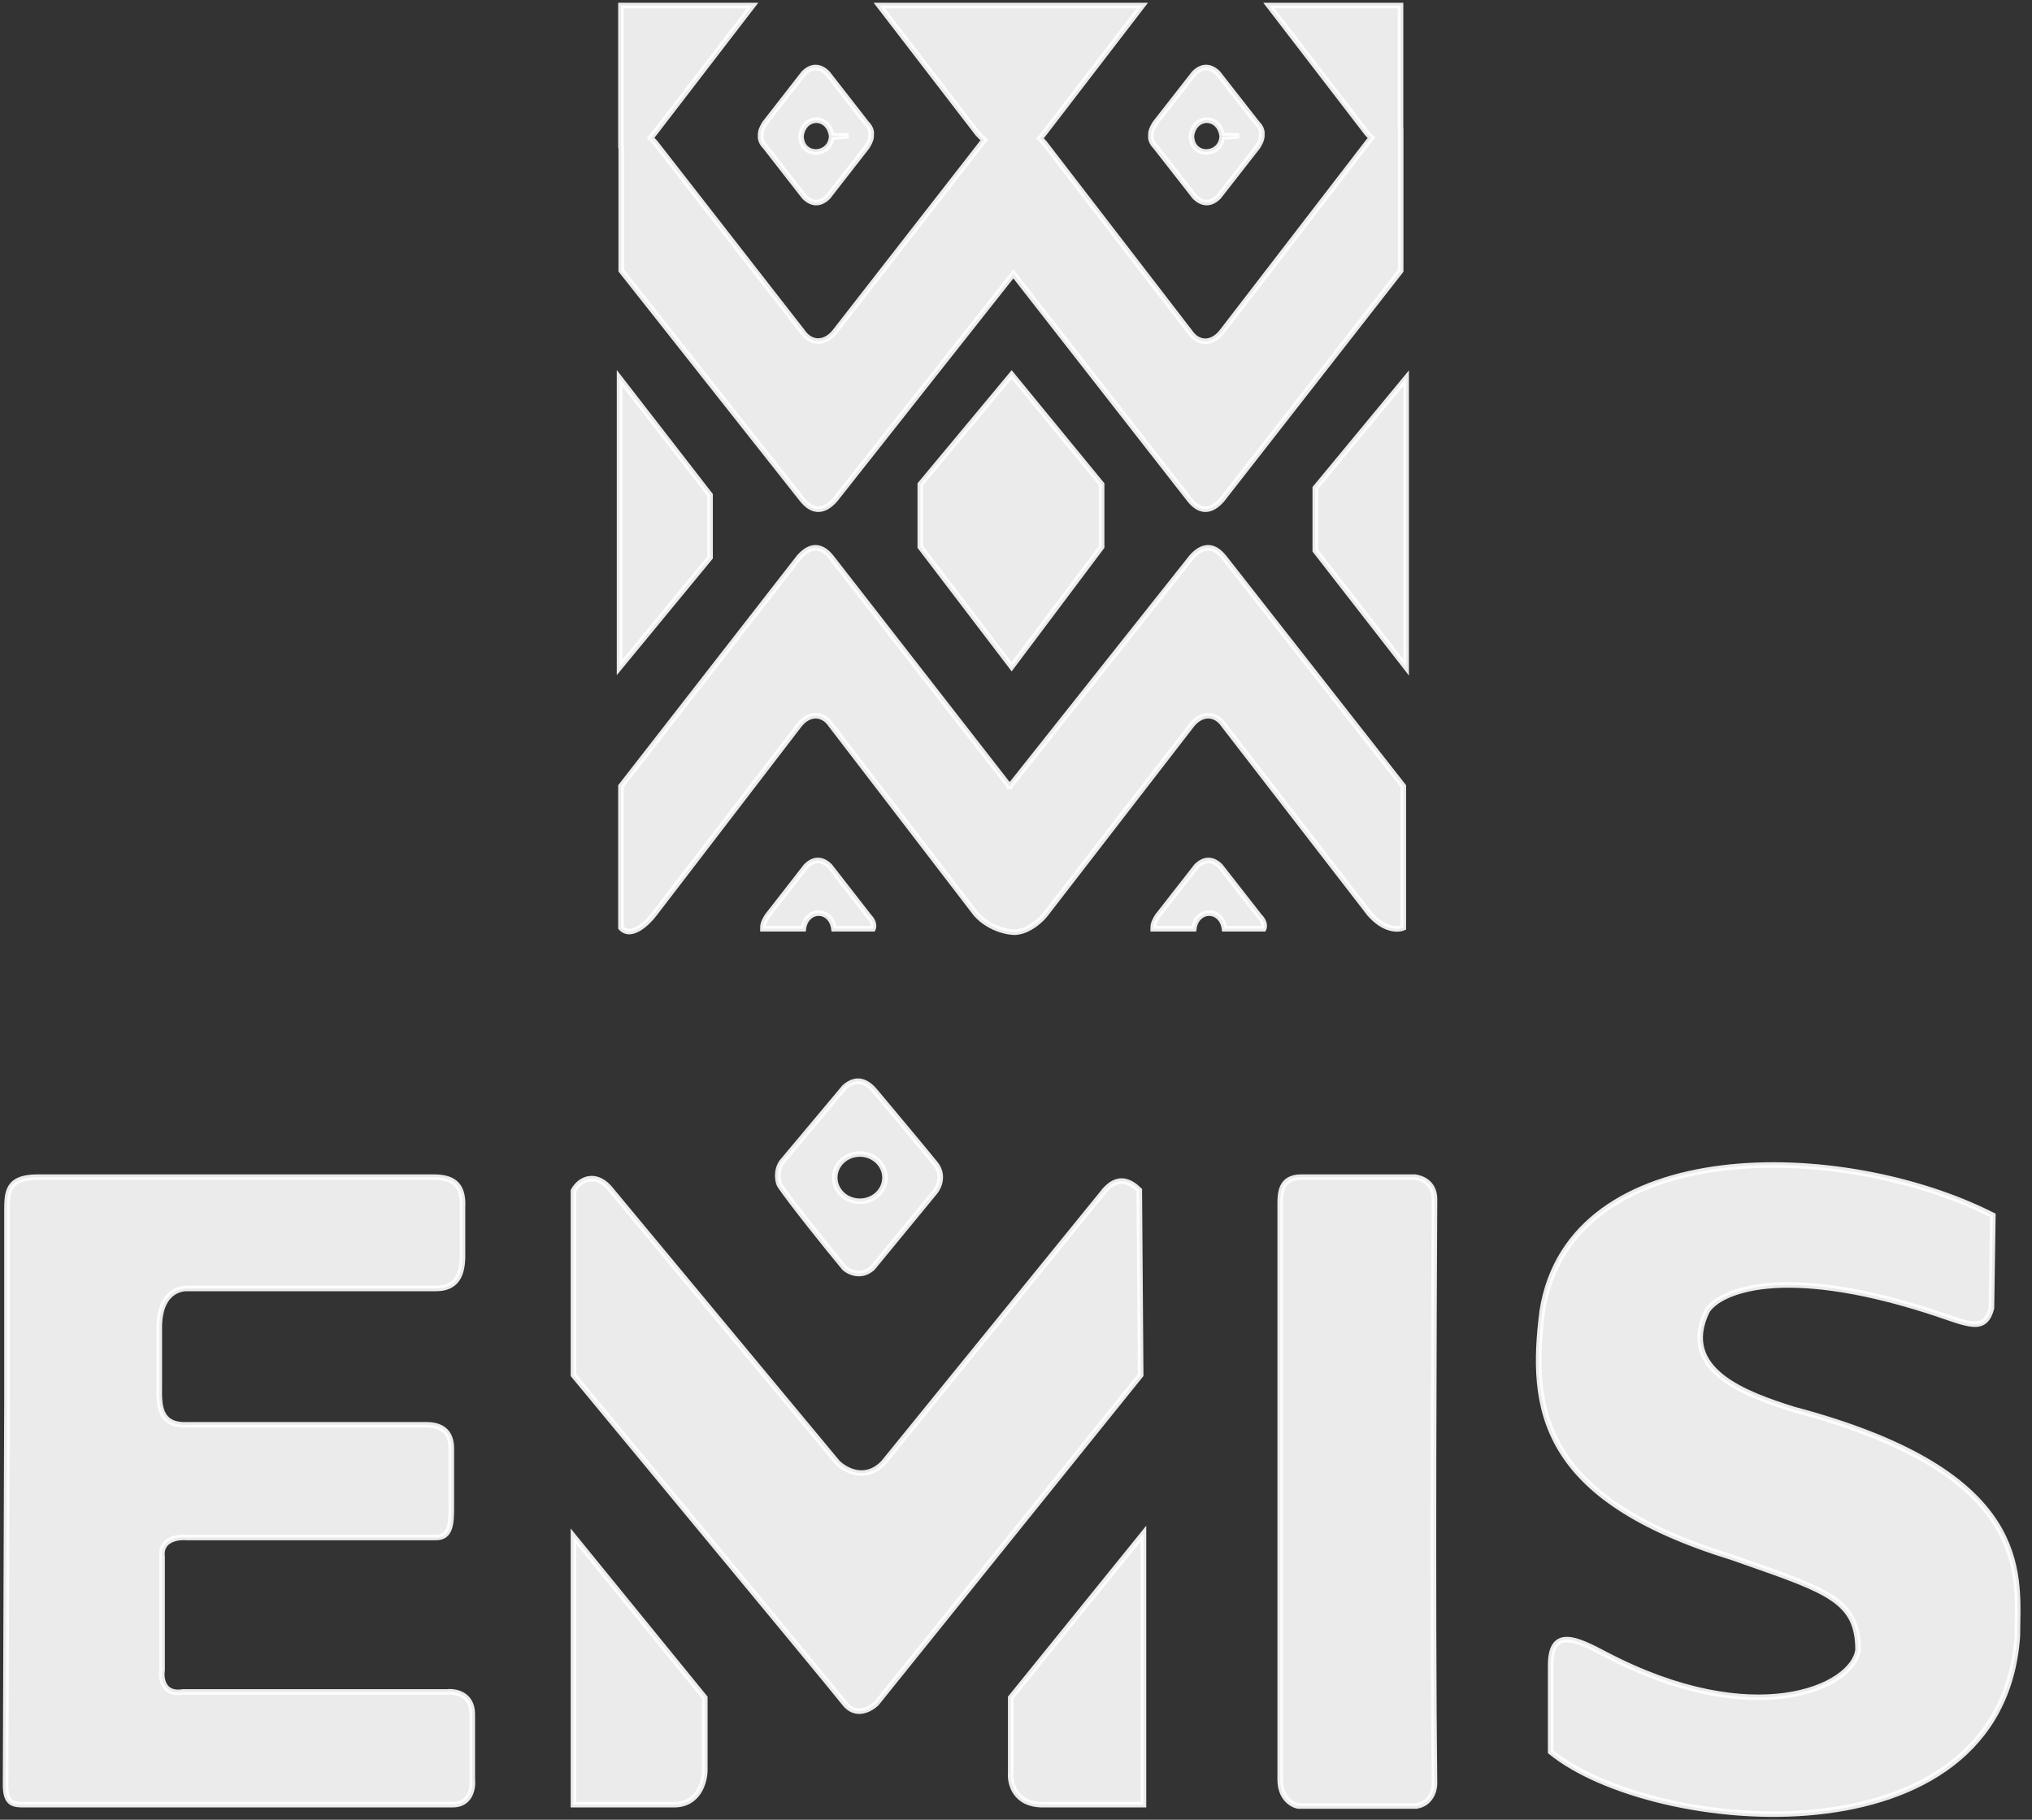 <svg width="220" height="197" viewBox="0 0 220 197" fill="none" xmlns="http://www.w3.org/2000/svg">
<rect x="0" y="0" width="220" height="197" fill="#333333" stroke="none"/>
<g clip-path="url(#clip0_121_255)">
<path fill-rule="evenodd" clip-rule="evenodd" d="M67.231 15.92V0.602H81.483L70.862 14.415C70.742 14.575 70.596 14.751 70.431 14.932C70.599 15.084 70.769 15.256 70.94 15.45L86.874 35.907C87.793 37.261 89.325 37.261 90.398 35.907L106.332 15.45C106.403 15.356 106.486 15.257 106.58 15.155C106.331 14.953 106.078 14.709 105.822 14.415L95.201 0.602H109.431H109.455H123.675L113.061 14.415C112.931 14.588 112.769 14.783 112.586 14.979C112.75 15.131 112.917 15.302 113.084 15.493L128.811 35.928C129.718 37.28 131.231 37.28 132.289 35.928L148.017 15.493C148.148 15.319 148.31 15.124 148.495 14.926C148.331 14.775 148.167 14.606 148.001 14.415L137.386 0.602H151.631V13.974L151.646 13.99V29.317L132.289 54.109C131.231 55.311 130.021 55.611 128.811 54.109L109.715 29.651L90.398 54.108C89.325 55.311 88.1 55.612 86.874 54.108L67.263 29.288V15.955L67.251 15.943C67.244 15.936 67.237 15.928 67.231 15.92ZM90.039 14.704C89.737 12.446 87.025 12.446 86.723 14.703C86.74 17.091 89.889 16.936 90.039 14.834L91.894 14.704H90.039ZM82.352 14.704H82.362C82.321 14.968 82.39 15.412 82.866 15.888L87.086 21.306C87.839 22.059 88.744 22.209 89.648 21.306L93.868 15.888C94.321 15.135 94.321 14.894 94.321 14.533L94.31 14.534C94.352 14.269 94.283 13.825 93.807 13.349L89.587 7.93C88.833 7.178 87.928 7.027 87.025 7.93L82.804 13.349C82.352 14.102 82.352 14.342 82.352 14.704ZM86.975 100.546C87.276 98.288 89.989 98.288 90.291 100.546H94.511C94.611 100.346 94.662 99.794 94.058 99.191L89.838 93.773C89.085 93.021 88.181 92.87 87.276 93.773L83.056 99.191C82.604 99.944 82.604 100.185 82.604 100.546H86.975ZM84.625 125.833C84.02 126.736 84.171 127.941 84.474 128.392C85.575 130.035 89.667 135.165 91.432 137.273C91.936 137.724 93.247 138.357 94.457 137.273L101.263 128.994C101.666 128.492 102.231 127.188 101.263 125.984C100.295 124.78 96.524 120.264 94.759 118.157C94.129 117.404 92.944 116.35 91.432 117.705L84.625 125.833ZM93.095 130.048C94.599 130.048 95.818 128.902 95.818 127.489C95.818 126.076 94.599 124.93 93.095 124.93C91.592 124.93 90.373 126.076 90.373 127.489C90.373 128.902 91.592 130.048 93.095 130.048ZM0.757 131.201V151.687L0.605 193.261C0.605 195.386 1.542 195.379 2.785 195.371C2.864 195.37 2.944 195.37 3.026 195.37H49.012C50.949 195.37 51.231 193.562 51.13 192.659V185.579C51.13 183.41 49.315 183.068 48.407 183.169H19.817C17.639 183.531 17.396 181.713 17.548 180.759V168.558C17.306 166.63 19.262 166.349 20.271 166.449H44.474H47.197C48.861 166.449 48.861 164.792 48.861 162.985V156.808C48.861 154.851 47.651 154.248 46.138 154.248H32.826H20.271C17.194 154.387 17.22 152.081 17.242 150.184C17.244 150.029 17.245 149.877 17.245 149.729V143.403C17.366 140.149 19.161 139.536 20.119 139.486H47.197C49.92 139.486 50.121 137.277 50.071 135.419V130.75C50.222 128.038 48.861 127.436 46.894 127.436H4.085C0.757 127.436 0.757 129.093 0.757 131.201ZM62.088 128.915V148.862C65.101 152.51 69.214 157.478 73.409 162.545L73.41 162.547C81.851 172.743 90.623 183.339 91.432 184.385C92.641 185.951 94.255 185.037 94.91 184.385L123.497 148.862L123.346 128.844C121.38 126.887 120.019 128.292 119.262 129.295L95.666 158.345C93.73 160.392 91.532 159.198 90.675 158.345L66.172 128.844C64.659 126.887 62.844 127.489 62.088 128.915ZM123.8 166.021L109.431 183.783V191.911C109.33 193.065 109.884 195.373 112.91 195.373H123.8V166.021ZM62.088 166.323L76.306 183.783V191.61C76.306 192.864 75.64 195.373 72.979 195.373H62.088V166.323ZM138.608 130.298C138.608 129.092 138.699 127.436 140.885 127.436H153.183C153.942 127.536 155.308 128.038 155.308 129.846C155.308 129.874 155.308 129.959 155.308 130.097L155.307 130.214L155.302 131.095V131.096C155.265 138.255 155.08 174.145 155.308 193.108C155.308 193.81 154.914 195.277 153.335 195.518H140.581C139.923 195.417 138.608 194.704 138.608 192.656V130.298ZM166.981 141.899C170.007 122.781 199.421 123.294 215.758 131.574L215.607 141.63C214.967 144.024 213.528 143.53 210.529 142.501C209.983 142.313 209.386 142.109 208.732 141.899C192.879 136.841 186.192 139.792 184.831 141.899C181.654 148.373 189.117 150.982 194.21 152.588C218.755 159.095 218.558 169.237 218.43 175.818C218.422 176.272 218.413 176.709 218.413 177.126C216.665 202.147 178.999 198.685 167.889 189.652V180.288C167.889 176.066 170.758 177.491 173.789 179.083C189.891 187.545 200.614 182.696 201.168 178.632C201.168 173.368 198.088 172.29 188.955 169.096C188.477 168.929 187.982 168.756 187.47 168.576C166.777 162.194 165.62 152.588 166.981 141.899ZM67.231 85.11L86.522 60.321C87.577 59.12 88.783 58.819 89.989 60.321L109.28 85.11L109.301 85.433L109.308 85.158L129.012 60.321C130.075 59.12 131.289 58.819 132.504 60.321L151.933 85.11V100.434C151.377 100.684 149.869 100.734 148.29 98.932L132.504 78.499C131.593 77.148 130.075 77.148 129.012 78.499L113.225 98.932C112.673 99.661 111.47 100.682 110.263 100.874C109.585 101.067 107.168 100.663 105.662 98.932L89.989 78.499C89.084 77.148 87.577 77.148 86.522 78.499L70.848 98.932C70.095 99.933 68.316 101.636 67.231 100.434V85.11ZM67.08 40.941V72.249L76.877 60.358V53.584L67.08 40.941ZM132.573 100.546C132.27 98.288 129.548 98.288 129.245 100.546H124.859C124.859 100.185 124.859 99.944 125.312 99.191L129.548 93.773C130.455 92.87 131.363 93.021 132.119 93.773L136.354 99.191C136.959 99.794 136.909 100.346 136.808 100.546H132.573ZM128.993 14.703C129.295 12.446 132.018 12.446 132.32 14.704H134.181L132.32 14.834C132.169 16.936 129.009 17.091 128.993 14.703ZM124.616 14.704C124.574 14.968 124.643 15.412 125.121 15.888L129.356 21.306C130.112 22.059 131.02 22.209 131.927 21.306L136.163 15.888C136.617 15.135 136.617 14.894 136.617 14.533L136.606 14.534C136.648 14.269 136.579 13.825 136.102 13.349L131.866 7.93C131.11 7.178 130.202 7.027 129.295 7.93L125.059 13.349C124.606 14.102 124.606 14.342 124.606 14.704H124.616ZM152.236 40.941V72.249L142.404 59.605V52.832L152.236 40.941ZM109.528 40.547L99.639 52.429V59.208L109.528 72.183L119.27 59.208V52.429L109.528 40.547Z" fill="white" fill-opacity="0.9"/>
<path d="M67.231 0.602V0.301H66.928V0.602H67.231ZM67.231 15.921H66.928V16.036L67.005 16.122L67.231 15.921ZM81.483 0.602L81.723 0.786L82.096 0.301H81.483V0.602ZM70.862 14.416L70.622 14.233L70.621 14.235L70.862 14.416ZM70.431 14.932L70.208 14.729L70.004 14.951L70.227 15.154L70.431 14.932ZM70.94 15.45L71.179 15.266L71.173 15.258L71.167 15.251L70.94 15.45ZM86.874 35.907L87.124 35.739L87.119 35.73L87.113 35.723L86.874 35.907ZM90.398 35.907L90.636 36.094L90.637 36.092L90.398 35.907ZM106.332 15.45L106.571 15.635L106.573 15.632L106.332 15.45ZM106.58 15.156L106.804 15.359L107.018 15.124L106.771 14.923L106.58 15.156ZM105.822 14.416L105.582 14.599L105.587 14.606L105.593 14.613L105.822 14.416ZM95.201 0.602V0.301H94.589L94.961 0.786L95.201 0.602ZM123.675 0.602L123.916 0.785L124.288 0.301H123.675V0.602ZM113.061 14.416L112.82 14.233L112.819 14.235L113.061 14.416ZM112.586 14.98L112.364 14.775L112.158 14.996L112.38 15.201L112.586 14.98ZM113.084 15.493L113.324 15.31L113.319 15.303L113.313 15.296L113.084 15.493ZM128.811 35.928L129.063 35.761L129.057 35.753L129.051 35.745L128.811 35.928ZM132.289 35.928L132.528 36.113L132.53 36.111L132.289 35.928ZM148.017 15.493L148.257 15.677L148.259 15.674L148.017 15.493ZM148.495 14.927L148.716 15.132L148.922 14.911L148.701 14.706L148.495 14.927ZM148.001 14.416L147.76 14.599L147.766 14.606L147.772 14.613L148.001 14.416ZM137.386 0.602V0.301H136.773L137.146 0.785L137.386 0.602ZM151.631 0.602H151.933V0.301H151.631V0.602ZM151.631 13.974H151.328V14.091L151.407 14.178L151.631 13.974ZM151.646 13.991H151.948V13.874L151.869 13.788L151.646 13.991ZM151.646 29.317L151.885 29.502L151.948 29.42V29.317H151.646ZM132.289 54.109L132.517 54.308L132.523 54.301L132.529 54.294L132.289 54.109ZM128.811 54.109L128.572 54.294L128.575 54.297L128.811 54.109ZM109.715 29.651L109.954 29.466L109.717 29.162L109.477 29.465L109.715 29.651ZM90.398 54.108L90.624 54.308L90.63 54.301L90.636 54.294L90.398 54.108ZM86.874 54.108L86.636 54.294L86.639 54.298L86.874 54.108ZM67.263 29.289H66.96V29.393L67.025 29.475L67.263 29.289ZM67.263 15.956H67.565V15.836L67.482 15.748L67.263 15.956ZM67.251 15.943L67.03 16.149L67.031 16.151L67.251 15.943ZM86.723 14.704L86.423 14.664L86.42 14.685V14.706L86.723 14.704ZM90.039 14.704L89.739 14.744L89.774 15.005H90.039V14.704ZM90.039 14.835L90.018 14.534L89.755 14.553L89.737 14.813L90.039 14.835ZM91.894 14.704L91.915 15.005L91.894 14.403V14.704ZM82.362 14.704L82.661 14.751L82.716 14.403H82.362V14.704ZM82.352 14.704H82.049V15.005H82.352V14.704ZM82.866 15.888L83.105 15.704L83.093 15.689L83.08 15.676L82.866 15.888ZM87.086 21.307L86.847 21.491L86.858 21.506L86.871 21.52L87.086 21.307ZM89.648 21.307L89.863 21.52L89.876 21.506L89.887 21.491L89.648 21.307ZM93.868 15.888L94.108 16.073L94.118 16.058L94.128 16.043L93.868 15.888ZM94.321 14.534H94.623V14.21L94.299 14.233L94.321 14.534ZM94.31 14.534L94.011 14.488L93.952 14.861L94.332 14.835L94.31 14.534ZM93.807 13.35L93.567 13.534L93.579 13.549L93.592 13.562L93.807 13.35ZM89.587 7.931L89.826 7.746L89.814 7.731L89.801 7.718L89.587 7.931ZM87.025 7.931L86.81 7.718L86.796 7.731L86.785 7.746L87.025 7.931ZM82.804 13.35L82.565 13.165L82.554 13.179L82.544 13.195L82.804 13.35ZM90.291 100.547L89.991 100.586L90.025 100.848H90.291V100.547ZM86.975 100.547V100.848H87.24L87.275 100.586L86.975 100.547ZM94.511 100.547V100.848H94.698L94.782 100.681L94.511 100.547ZM94.058 99.192L93.819 99.377L93.831 99.391L93.844 99.404L94.058 99.192ZM89.838 93.773L90.078 93.589L90.066 93.574L90.053 93.561L89.838 93.773ZM87.276 93.773L87.062 93.561L87.049 93.574L87.037 93.589L87.276 93.773ZM83.056 99.192L82.817 99.007L82.806 99.022L82.796 99.037L83.056 99.192ZM82.604 100.547H82.301V100.848H82.604V100.547ZM84.625 125.834L84.392 125.641L84.382 125.654L84.373 125.667L84.625 125.834ZM91.432 137.273L91.199 137.466L91.213 137.482L91.229 137.497L91.432 137.273ZM94.457 137.273L94.659 137.497L94.677 137.482L94.691 137.464L94.457 137.273ZM101.263 128.995L101.497 129.186L101.499 129.183L101.263 128.995ZM91.432 117.706L91.229 117.482L91.213 117.496L91.199 117.513L91.432 117.706ZM0.757 151.688L1.059 151.689V151.688H0.757ZM0.605 193.261L0.303 193.26V193.261H0.605ZM51.13 192.659H50.827V192.676L50.829 192.692L51.13 192.659ZM48.407 183.17V183.471H48.424L48.441 183.469L48.407 183.17ZM19.817 183.17V182.868H19.792L19.767 182.872L19.817 183.17ZM17.548 180.759L17.847 180.806L17.85 180.783V180.759H17.548ZM17.548 168.558H17.85V168.539L17.848 168.521L17.548 168.558ZM20.271 166.45L20.241 166.749L20.256 166.751H20.271V166.45ZM20.271 154.249V153.947H20.264H20.257L20.271 154.249ZM17.245 143.403L16.943 143.392L16.942 143.398V143.403H17.245ZM20.119 139.487V139.185H20.111L20.104 139.186L20.119 139.487ZM50.071 135.42H49.768L49.769 135.428L50.071 135.42ZM50.071 130.75L49.769 130.733L49.768 130.742V130.75H50.071ZM62.088 148.863H61.786V148.971L61.854 149.054L62.088 148.863ZM62.088 128.915L61.82 128.775L61.786 128.84V128.915H62.088ZM73.409 162.546L73.643 162.356L73.643 162.354L73.409 162.546ZM73.41 162.548L73.176 162.739L73.177 162.739L73.41 162.548ZM94.91 184.385L95.124 184.599L95.136 184.586L95.146 184.574L94.91 184.385ZM123.497 148.863L123.734 149.051L123.801 148.968L123.8 148.861L123.497 148.863ZM123.346 128.844L123.649 128.842L123.648 128.718L123.56 128.631L123.346 128.844ZM119.262 129.296L119.498 129.485L119.501 129.481L119.504 129.477L119.262 129.296ZM95.666 158.346L95.887 158.552L95.895 158.544L95.902 158.535L95.666 158.346ZM90.675 158.346L90.442 158.537L90.451 158.549L90.461 158.558L90.675 158.346ZM66.172 128.844L65.932 129.028L65.936 129.032L65.939 129.036L66.172 128.844ZM109.431 183.783L109.195 183.594L109.128 183.677V183.783H109.431ZM123.8 166.022H124.103V165.168L123.564 165.833L123.8 166.022ZM109.431 191.911L109.732 191.937L109.734 191.924V191.911H109.431ZM123.8 195.373V195.674H124.103V195.373H123.8ZM76.306 183.783H76.609V183.677L76.541 183.594L76.306 183.783ZM62.088 166.323L62.323 166.133L61.786 165.473V166.323H62.088ZM62.088 195.373H61.786V195.674H62.088V195.373ZM153.183 127.436L153.223 127.137L153.203 127.135H153.183V127.436ZM155.302 131.095L155 131.094V131.095H155.302ZM155.302 131.097L155.605 131.098V131.097H155.302ZM155.308 193.108H155.611V193.105L155.308 193.108ZM153.335 195.518V195.819H153.358L153.381 195.816L153.335 195.518ZM140.581 195.518L140.535 195.816L140.558 195.819H140.581V195.518ZM215.758 131.574L216.061 131.578L216.064 131.391L215.895 131.306L215.758 131.574ZM166.981 141.9L166.682 141.853L166.682 141.858L166.681 141.862L166.981 141.9ZM215.607 141.63L215.899 141.707L215.909 141.672L215.909 141.634L215.607 141.63ZM184.831 141.9L184.577 141.737L184.567 141.752L184.559 141.768L184.831 141.9ZM194.21 152.588L194.119 152.876L194.125 152.878L194.132 152.88L194.21 152.588ZM218.413 177.127L218.715 177.148L218.716 177.137V177.127H218.413ZM167.889 189.652H167.586V189.795L167.697 189.885L167.889 189.652ZM201.168 178.632L201.468 178.672L201.471 178.653V178.632H201.168ZM187.47 168.577L187.571 168.292L187.566 168.291L187.56 168.289L187.47 168.577ZM86.522 60.322L86.294 60.124L86.288 60.13L86.282 60.137L86.522 60.322ZM67.231 85.111L66.991 84.926L66.928 85.007V85.111H67.231ZM89.989 60.322L90.228 60.137L90.225 60.134L89.989 60.322ZM109.28 85.111L109.582 85.091L109.576 84.998L109.519 84.926L109.28 85.111ZM109.301 85.433L108.999 85.453L109.604 85.441L109.301 85.433ZM109.308 85.158L109.07 84.972L109.008 85.051L109.005 85.151L109.308 85.158ZM129.012 60.322L128.785 60.123L128.779 60.129L128.775 60.135L129.012 60.322ZM132.504 60.322L132.742 60.136L132.739 60.133L132.504 60.322ZM151.933 85.111H152.236V85.007L152.172 84.925L151.933 85.111ZM151.933 100.435L152.058 100.709L152.236 100.629V100.435H151.933ZM148.29 98.932L148.05 99.116L148.056 99.123L148.062 99.13L148.29 98.932ZM132.504 78.5L132.252 78.668L132.257 78.676L132.263 78.684L132.504 78.5ZM129.012 78.5L128.773 78.314L128.772 78.317L129.012 78.5ZM113.225 98.932L112.985 98.748L112.983 98.751L113.225 98.932ZM110.263 100.874L110.215 100.577L110.198 100.58L110.18 100.585L110.263 100.874ZM105.662 98.932L105.422 99.115L105.427 99.122L105.434 99.129L105.662 98.932ZM89.989 78.5L89.737 78.667L89.742 78.675L89.748 78.683L89.989 78.5ZM86.522 78.5L86.283 78.316L86.281 78.317L86.522 78.5ZM70.848 98.932L70.607 98.749L70.606 98.751L70.848 98.932ZM67.231 100.435H66.928V100.55L67.006 100.636L67.231 100.435ZM67.08 72.249H66.777V73.092L67.313 72.44L67.08 72.249ZM67.08 40.941L67.32 40.758L66.777 40.057V40.941H67.08ZM76.877 60.358L77.11 60.549L77.179 60.466V60.358H76.877ZM76.877 53.585H77.179V53.482L77.116 53.401L76.877 53.585ZM129.245 100.547V100.848H129.51L129.545 100.586L129.245 100.547ZM132.573 100.547L132.273 100.586L132.308 100.848H132.573V100.547ZM124.859 100.547H124.556V100.848H124.859V100.547ZM125.312 99.192L125.074 99.007L125.062 99.021L125.053 99.037L125.312 99.192ZM129.548 93.773L129.334 93.56L129.321 93.573L129.309 93.588L129.548 93.773ZM132.119 93.773L132.358 93.588L132.346 93.573L132.333 93.56L132.119 93.773ZM136.354 99.192L136.115 99.377L136.127 99.392L136.14 99.405L136.354 99.192ZM136.808 100.547V100.848H136.995L137.079 100.682L136.808 100.547ZM132.32 14.704L132.02 14.744L132.055 15.005H132.32V14.704ZM128.992 14.704L128.692 14.664L128.689 14.685L128.69 14.706L128.992 14.704ZM134.181 14.704L134.202 15.005L134.181 14.403V14.704ZM132.32 14.835L132.298 14.534L132.036 14.553L132.018 14.813L132.32 14.835ZM125.121 15.888L125.36 15.703L125.349 15.688L125.335 15.675L125.121 15.888ZM124.616 14.704L124.915 14.751L124.97 14.403H124.616V14.704ZM129.356 21.307L129.117 21.492L129.129 21.507L129.142 21.52L129.356 21.307ZM131.927 21.307L132.142 21.52L132.155 21.507L132.167 21.492L131.927 21.307ZM136.163 15.888L136.402 16.073L136.413 16.059L136.422 16.043L136.163 15.888ZM136.617 14.534H136.919V14.21L136.595 14.233L136.617 14.534ZM136.606 14.534L136.307 14.487L136.248 14.861L136.628 14.835L136.606 14.534ZM136.101 13.35L135.862 13.534L135.874 13.549L135.887 13.562L136.101 13.35ZM131.866 7.931L132.105 7.746L132.093 7.731L132.08 7.718L131.866 7.931ZM129.295 7.931L129.081 7.718L129.068 7.731L129.056 7.746L129.295 7.931ZM125.059 13.35L124.821 13.165L124.809 13.179L124.8 13.194L125.059 13.35ZM124.606 14.704H124.303V15.005H124.606V14.704ZM152.236 72.249L151.996 72.433L152.539 73.13V72.249H152.236ZM152.236 40.941H152.539V40.101L152.002 40.75L152.236 40.941ZM142.404 59.606H142.101V59.709L142.165 59.79L142.404 59.606ZM142.404 52.832L142.17 52.641L142.101 52.724V52.832H142.404ZM99.639 52.429L99.406 52.237L99.336 52.321V52.429H99.639ZM109.528 40.548L109.762 40.357L109.53 40.074L109.295 40.356L109.528 40.548ZM99.639 59.208H99.336V59.31L99.398 59.39L99.639 59.208ZM109.528 72.183L109.286 72.365L109.53 72.684L109.77 72.364L109.528 72.183ZM119.27 59.208L119.512 59.389L119.572 59.309V59.208H119.27ZM119.27 52.429H119.572V52.322L119.504 52.239L119.27 52.429ZM66.928 0.602V15.921H67.533V0.602H66.928ZM81.483 0.301H67.231V0.904H81.483V0.301ZM71.103 14.599L81.723 0.786L81.243 0.419L70.622 14.233L71.103 14.599ZM70.655 15.135C70.826 14.948 70.978 14.764 71.104 14.596L70.621 14.235C70.506 14.386 70.366 14.556 70.208 14.729L70.655 15.135ZM71.167 15.251C70.989 15.05 70.812 14.87 70.636 14.71L70.227 15.154C70.386 15.299 70.549 15.463 70.712 15.649L71.167 15.251ZM87.113 35.723L71.179 15.266L70.701 15.635L86.635 36.092L87.113 35.723ZM90.16 35.721C89.666 36.344 89.096 36.621 88.579 36.621C88.065 36.621 87.539 36.349 87.124 35.739L86.623 36.076C87.127 36.819 87.827 37.224 88.579 37.224C89.325 37.224 90.057 36.824 90.636 36.094L90.16 35.721ZM106.093 15.266L90.159 35.723L90.637 36.092L106.571 15.635L106.093 15.266ZM106.356 14.953C106.257 15.061 106.168 15.166 106.091 15.268L106.573 15.632C106.638 15.547 106.716 15.455 106.804 15.359L106.356 14.953ZM105.593 14.613C105.86 14.918 106.125 15.175 106.388 15.389L106.771 14.923C106.538 14.732 106.296 14.5 106.051 14.218L105.593 14.613ZM94.961 0.786L105.582 14.599L106.063 14.233L95.442 0.419L94.961 0.786ZM109.431 0.301H95.201V0.904H109.431V0.301ZM109.454 0.301H109.431V0.904H109.454V0.301ZM123.675 0.301H109.454V0.904H123.675V0.301ZM113.302 14.599L123.916 0.785L123.435 0.42L112.82 14.233L113.302 14.599ZM112.808 15.184C112.998 14.98 113.166 14.778 113.303 14.596L112.819 14.235C112.694 14.4 112.54 14.586 112.364 14.775L112.808 15.184ZM113.313 15.296C113.138 15.097 112.964 14.918 112.792 14.759L112.38 15.201C112.536 15.345 112.695 15.507 112.855 15.691L113.313 15.296ZM129.051 35.745L113.324 15.31L112.843 15.677L128.571 36.111L129.051 35.745ZM132.05 35.743C131.563 36.366 131.001 36.641 130.493 36.641C129.991 36.641 129.472 36.371 129.063 35.761L128.559 36.095C129.057 36.837 129.749 37.244 130.493 37.244C131.234 37.244 131.957 36.843 132.528 36.113L132.05 35.743ZM147.776 15.31L132.049 35.745L132.53 36.111L148.257 15.677L147.776 15.31ZM148.273 14.722C148.081 14.927 147.912 15.13 147.774 15.312L148.259 15.674C148.383 15.509 148.539 15.322 148.716 15.132L148.273 14.722ZM147.772 14.613C147.945 14.811 148.117 14.989 148.288 15.147L148.701 14.706C148.546 14.563 148.388 14.401 148.23 14.218L147.772 14.613ZM137.146 0.785L147.76 14.599L148.241 14.233L137.626 0.42L137.146 0.785ZM151.631 0.301H137.386V0.904H151.631V0.301ZM151.933 13.974V0.602H151.328V13.974H151.933ZM151.869 13.788L151.854 13.771L151.407 14.178L151.422 14.194L151.869 13.788ZM151.948 29.317V13.991H151.343V29.317H151.948ZM132.529 54.294L151.885 29.502L151.407 29.132L132.05 53.924L132.529 54.294ZM128.575 54.297C129.215 55.092 129.905 55.47 130.626 55.424C131.33 55.379 131.966 54.933 132.517 54.308L132.062 53.911C131.554 54.487 131.056 54.793 130.588 54.823C130.136 54.852 129.617 54.629 129.048 53.921L128.575 54.297ZM109.476 29.836L128.572 54.294L129.05 53.924L109.954 29.466L109.476 29.836ZM90.636 54.294L109.953 29.837L109.477 29.465L90.16 53.922L90.636 54.294ZM86.639 54.298C87.287 55.093 87.985 55.47 88.712 55.424C89.422 55.379 90.066 54.934 90.624 54.308L90.171 53.908C89.657 54.485 89.151 54.792 88.674 54.823C88.213 54.852 87.686 54.627 87.109 53.918L86.639 54.298ZM67.025 29.475L86.636 54.294L87.112 53.922L67.501 29.102L67.025 29.475ZM66.96 15.956V29.289H67.565V15.956H66.96ZM67.031 16.151L67.043 16.163L67.482 15.748L67.471 15.736L67.031 16.151ZM67.005 16.122C67.014 16.131 67.022 16.14 67.03 16.149L67.472 15.738C67.467 15.732 67.46 15.726 67.455 15.719L67.005 16.122ZM87.023 14.743C87.156 13.745 87.798 13.312 88.381 13.312C88.964 13.312 89.605 13.745 89.739 14.744L90.339 14.665C90.171 13.405 89.305 12.71 88.381 12.71C87.457 12.709 86.591 13.405 86.423 14.664L87.023 14.743ZM89.737 14.813C89.674 15.686 89.001 16.149 88.33 16.151C87.995 16.153 87.674 16.038 87.437 15.81C87.204 15.586 87.029 15.229 87.026 14.701L86.42 14.706C86.425 15.372 86.65 15.891 87.017 16.244C87.38 16.593 87.859 16.756 88.332 16.754C89.277 16.75 90.253 16.084 90.341 14.856L89.737 14.813ZM91.872 14.404L90.018 14.534L90.06 15.135L91.915 15.005L91.872 14.404ZM90.039 15.005H91.894V14.403H90.039V15.005ZM82.362 14.403H82.352V15.005H82.362V14.403ZM83.08 15.676C82.665 15.261 82.636 14.911 82.661 14.751L82.063 14.658C82.005 15.027 82.114 15.565 82.651 16.101L83.08 15.676ZM87.325 21.122L83.105 15.704L82.626 16.073L86.847 21.491L87.325 21.122ZM89.433 21.094C89.023 21.504 88.649 21.641 88.324 21.627C87.991 21.612 87.644 21.438 87.3 21.094L86.871 21.52C87.281 21.928 87.763 22.206 88.297 22.229C88.838 22.252 89.368 22.013 89.863 21.52L89.433 21.094ZM93.629 15.704L89.409 21.122L89.887 21.491L94.108 16.073L93.629 15.704ZM94.018 14.534C94.018 14.713 94.017 14.827 93.972 14.982C93.927 15.145 93.829 15.367 93.609 15.734L94.128 16.043C94.36 15.657 94.488 15.382 94.555 15.146C94.624 14.903 94.623 14.715 94.623 14.534H94.018ZM94.332 14.835L94.342 14.834L94.299 14.233L94.288 14.234L94.332 14.835ZM93.592 13.562C94.008 13.977 94.036 14.328 94.011 14.488L94.609 14.581C94.668 14.212 94.558 13.674 94.022 13.137L93.592 13.562ZM89.347 8.115L93.567 13.534L94.046 13.165L89.826 7.746L89.347 8.115ZM87.239 8.143C87.649 7.734 88.023 7.597 88.349 7.611C88.681 7.625 89.028 7.8 89.372 8.143L89.801 7.718C89.392 7.309 88.91 7.032 88.375 7.009C87.835 6.986 87.304 7.225 86.81 7.718L87.239 8.143ZM83.044 13.534L87.264 8.115L86.785 7.746L82.565 13.165L83.044 13.534ZM82.654 14.704C82.654 14.524 82.656 14.411 82.7 14.255C82.746 14.093 82.843 13.871 83.064 13.504L82.544 13.195C82.312 13.581 82.184 13.855 82.117 14.092C82.048 14.335 82.049 14.523 82.049 14.704H82.654ZM90.591 100.507C90.423 99.248 89.557 98.552 88.633 98.552C87.709 98.552 86.843 99.248 86.675 100.507L87.275 100.586C87.408 99.588 88.049 99.154 88.633 99.154C89.216 99.154 89.857 99.588 89.991 100.586L90.591 100.507ZM94.511 100.245H90.291V100.848H94.511V100.245ZM93.844 99.404C94.372 99.931 94.273 100.347 94.24 100.412L94.782 100.681C94.95 100.345 94.951 99.656 94.273 98.98L93.844 99.404ZM89.599 93.958L93.819 99.377L94.298 99.007L90.078 93.589L89.599 93.958ZM87.491 93.986C87.901 93.576 88.275 93.439 88.601 93.454C88.933 93.468 89.28 93.642 89.624 93.986L90.053 93.561C89.643 93.152 89.162 92.875 88.627 92.852C88.086 92.828 87.556 93.067 87.062 93.561L87.491 93.986ZM83.295 99.377L87.516 93.958L87.037 93.589L82.817 99.007L83.295 99.377ZM82.907 100.547C82.907 100.367 82.907 100.253 82.952 100.098C82.998 99.936 83.096 99.713 83.316 99.347L82.796 99.037C82.565 99.423 82.436 99.698 82.369 99.934C82.3 100.177 82.301 100.365 82.301 100.547H82.907ZM86.975 100.245H82.604V100.848H86.975V100.245ZM84.726 128.225C84.619 128.066 84.512 127.717 84.512 127.283C84.512 126.857 84.615 126.392 84.877 126.001L84.373 125.667C84.03 126.179 83.906 126.767 83.906 127.283C83.906 127.789 84.027 128.268 84.222 128.56L84.726 128.225ZM91.664 137.08C89.899 134.972 85.816 129.854 84.726 128.225L84.222 128.56C85.333 130.218 89.435 135.359 91.199 137.466L91.664 137.08ZM94.254 137.049C93.721 137.527 93.183 137.618 92.723 137.551C92.25 137.482 91.849 137.243 91.634 137.049L91.229 137.497C91.518 137.755 92.024 138.058 92.635 138.147C93.261 138.238 93.983 138.103 94.659 137.497L94.254 137.049ZM101.029 128.804L94.222 137.082L94.691 137.464L101.497 129.186L101.029 128.804ZM101.027 126.172C101.868 127.219 101.387 128.358 101.027 128.807L101.499 129.183C101.946 128.627 102.594 127.158 101.499 125.796L101.027 126.172ZM94.526 118.35C96.292 120.459 100.061 124.971 101.027 126.172L101.499 125.796C100.529 124.589 96.755 120.07 94.991 117.965L94.526 118.35ZM91.634 117.93C92.32 117.315 92.883 117.278 93.33 117.427C93.811 117.587 94.219 117.983 94.526 118.35L94.991 117.965C94.669 117.579 94.17 117.072 93.522 116.856C92.841 116.629 92.055 116.742 91.229 117.482L91.634 117.93ZM84.857 126.026L91.664 117.898L91.199 117.513L84.392 125.641L84.857 126.026ZM95.515 127.489C95.515 128.721 94.448 129.747 93.095 129.747V130.35C94.75 130.35 96.12 129.085 96.12 127.489H95.515ZM93.095 125.232C94.448 125.232 95.515 126.258 95.515 127.489H96.12C96.12 125.894 94.75 124.629 93.095 124.629V125.232ZM90.676 127.489C90.676 126.258 91.742 125.232 93.095 125.232V124.629C91.441 124.629 90.07 125.894 90.07 127.489H90.676ZM93.095 129.747C91.742 129.747 90.676 128.721 90.676 127.489H90.07C90.07 129.085 91.441 130.35 93.095 130.35V129.747ZM1.059 151.688V131.202H0.454V151.688H1.059ZM0.908 193.263L1.059 151.689L0.454 151.686L0.303 193.26L0.908 193.263ZM2.783 195.07C2.467 195.072 2.196 195.074 1.956 195.045C1.719 195.016 1.538 194.961 1.399 194.867C1.139 194.692 0.908 194.298 0.908 193.261H0.303C0.303 194.349 0.54 195.015 1.059 195.366C1.309 195.534 1.596 195.609 1.884 195.643C2.169 195.677 2.481 195.675 2.787 195.672L2.783 195.07ZM3.026 195.069C2.943 195.069 2.862 195.069 2.783 195.07L2.787 195.672C2.866 195.672 2.946 195.672 3.026 195.672V195.069ZM49.012 195.069H3.026V195.672H49.012V195.069ZM50.829 192.692C50.875 193.105 50.831 193.717 50.567 194.213C50.317 194.684 49.862 195.069 49.012 195.069V195.672C50.099 195.672 50.753 195.153 51.103 194.494C51.439 193.86 51.486 193.117 51.431 192.626L50.829 192.692ZM50.827 185.579V192.659H51.433V185.579H50.827ZM48.441 183.469C48.848 183.424 49.457 183.48 49.951 183.78C50.424 184.067 50.827 184.595 50.827 185.579H51.433C51.433 184.395 50.928 183.667 50.266 183.266C49.627 182.878 48.873 182.815 48.374 182.87L48.441 183.469ZM19.817 183.471H48.407V182.868H19.817V183.471ZM17.249 180.712C17.167 181.225 17.184 181.998 17.548 182.611C17.734 182.924 18.012 183.195 18.406 183.357C18.798 183.519 19.281 183.564 19.867 183.467L19.767 182.872C19.263 182.956 18.9 182.909 18.638 182.801C18.379 182.694 18.197 182.52 18.069 182.304C17.805 181.86 17.777 181.247 17.847 180.806L17.249 180.712ZM17.245 168.558V180.759H17.85V168.558H17.245ZM20.301 166.15C19.764 166.096 18.958 166.14 18.302 166.475C17.969 166.645 17.665 166.895 17.465 167.255C17.263 167.616 17.18 168.061 17.247 168.596L17.848 168.521C17.794 168.091 17.865 167.779 17.994 167.547C18.124 167.315 18.327 167.14 18.578 167.011C19.093 166.748 19.769 166.702 20.241 166.749L20.301 166.15ZM44.474 166.148H20.271V166.751H44.474V166.148ZM47.197 166.148H44.474V166.751H47.197V166.148ZM48.558 162.985C48.558 163.906 48.555 164.718 48.365 165.303C48.273 165.586 48.144 165.791 47.971 165.926C47.802 166.059 47.561 166.148 47.197 166.148V166.751C47.665 166.751 48.048 166.633 48.346 166.399C48.642 166.167 48.825 165.844 48.941 165.488C49.167 164.792 49.164 163.871 49.164 162.985H48.558ZM48.558 156.809V162.985H49.164V156.809H48.558ZM46.138 154.55C46.862 154.55 47.462 154.695 47.877 155.029C48.279 155.352 48.558 155.895 48.558 156.809H49.164C49.164 155.765 48.838 155.028 48.257 154.56C47.688 154.103 46.927 153.947 46.138 153.947V154.55ZM32.826 154.55H46.138V153.947H32.826V154.55ZM20.271 154.55H32.826V153.947H20.271V154.55ZM16.939 150.181C16.928 151.109 16.91 152.236 17.32 153.108C17.532 153.556 17.859 153.944 18.355 154.205C18.846 154.464 19.479 154.586 20.284 154.549L20.257 153.947C19.524 153.98 19.006 153.867 18.638 153.673C18.274 153.481 18.032 153.199 17.868 152.852C17.528 152.13 17.533 151.157 17.544 150.188L16.939 150.181ZM16.942 149.73C16.942 149.876 16.941 150.026 16.939 150.181L17.544 150.188C17.546 150.033 17.548 149.879 17.548 149.73H16.942ZM16.942 143.403V149.73H17.548V143.403H16.942ZM20.104 139.186C19.574 139.214 18.808 139.397 18.157 140.028C17.504 140.662 17.005 141.71 16.943 143.392L17.548 143.414C17.606 141.842 18.066 140.958 18.58 140.46C19.097 139.958 19.707 139.81 20.135 139.787L20.104 139.186ZM47.197 139.185H20.119V139.788H47.197V139.185ZM49.769 135.428C49.794 136.357 49.751 137.306 49.402 138.018C49.231 138.365 48.99 138.652 48.648 138.853C48.303 139.056 47.837 139.185 47.197 139.185V139.788C47.919 139.788 48.498 139.641 48.956 139.372C49.416 139.101 49.732 138.718 49.946 138.282C50.366 137.424 50.399 136.34 50.374 135.412L49.769 135.428ZM49.768 130.75L49.768 135.42H50.374V130.75H49.768ZM46.894 127.737C47.862 127.737 48.598 127.889 49.079 128.304C49.545 128.707 49.842 129.422 49.769 130.733L50.373 130.767C50.452 129.366 50.143 128.425 49.475 127.849C48.821 127.284 47.894 127.135 46.894 127.135V127.737ZM4.085 127.737H46.894V127.135H4.085V127.737ZM1.059 131.202C1.059 130.671 1.06 130.19 1.109 129.758C1.159 129.328 1.255 128.972 1.431 128.685C1.765 128.141 2.461 127.737 4.085 127.737V127.135C2.38 127.135 1.412 127.56 0.914 128.371C0.674 128.763 0.562 129.216 0.508 129.69C0.454 130.162 0.454 130.679 0.454 131.202H1.059ZM62.391 148.863V128.915H61.786V148.863H62.391ZM73.643 162.354C69.447 157.287 65.334 152.32 62.322 148.672L61.854 149.054C64.867 152.702 68.98 157.67 73.175 162.737L73.643 162.354ZM73.645 162.357L73.643 162.356L73.174 162.736L73.176 162.739L73.645 162.357ZM91.671 184.202C90.859 183.151 82.081 172.547 73.644 162.356L73.177 162.739C81.622 172.94 90.387 183.529 91.191 184.569L91.671 184.202ZM94.697 184.173C94.397 184.47 93.882 184.821 93.325 184.921C93.052 184.97 92.773 184.958 92.5 184.856C92.228 184.754 91.945 184.555 91.671 184.202L91.191 184.569C91.524 184.999 91.895 185.273 92.287 185.42C92.678 185.566 93.07 185.579 93.433 185.514C94.148 185.385 94.769 184.953 95.124 184.599L94.697 184.173ZM123.261 148.675L94.674 184.197L95.146 184.574L123.734 149.051L123.261 148.675ZM123.043 128.846L123.195 148.865L123.8 148.861L123.649 128.842L123.043 128.846ZM119.504 129.477C119.881 128.977 120.363 128.445 120.949 128.245C121.232 128.148 121.544 128.128 121.896 128.236C122.252 128.345 122.664 128.592 123.132 129.057L123.56 128.631C123.045 128.118 122.55 127.807 122.074 127.66C121.594 127.513 121.15 127.539 120.753 127.675C119.977 127.939 119.4 128.611 119.02 129.115L119.504 129.477ZM95.902 158.535L119.498 129.485L119.027 129.106L95.431 158.157L95.902 158.535ZM90.461 158.558C90.923 159.018 91.741 159.568 92.716 159.73C93.713 159.896 94.849 159.651 95.887 158.552L95.446 158.139C94.549 159.088 93.617 159.269 92.816 159.136C91.994 158.999 91.285 158.526 90.889 158.132L90.461 158.558ZM65.939 129.036L90.442 158.537L90.909 158.154L66.405 128.652L65.939 129.036ZM62.356 129.055C62.698 128.41 63.264 127.981 63.881 127.91C64.485 127.842 65.222 128.108 65.932 129.028L66.412 128.66C65.61 127.623 64.682 127.213 63.812 127.312C62.954 127.41 62.234 127.994 61.82 128.775L62.356 129.055ZM109.666 183.972L124.036 166.211L123.564 165.833L109.195 183.594L109.666 183.972ZM109.734 191.911V183.783H109.128V191.911H109.734ZM112.91 195.072C111.486 195.072 110.689 194.535 110.246 193.903C109.792 193.253 109.686 192.463 109.732 191.937L109.129 191.885C109.074 192.514 109.195 193.454 109.749 194.247C110.316 195.057 111.308 195.674 112.91 195.674V195.072ZM123.8 195.072H112.91V195.674H123.8V195.072ZM123.497 166.022V195.373H124.103V166.022H123.497ZM76.541 183.594L62.323 166.133L61.853 166.513L76.071 183.973L76.541 183.594ZM76.609 191.61V183.783H76.004V191.61H76.609ZM72.978 195.674C74.425 195.674 75.349 194.984 75.897 194.124C76.433 193.279 76.609 192.278 76.609 191.61H76.004C76.004 192.196 75.846 193.077 75.385 193.801C74.934 194.509 74.194 195.072 72.978 195.072V195.674ZM62.088 195.674H72.978V195.072H62.088V195.674ZM61.786 166.323V195.373H62.391V166.323H61.786ZM140.885 127.135C140.3 127.135 139.831 127.246 139.46 127.451C139.086 127.657 138.83 127.948 138.658 128.276C138.323 128.915 138.305 129.703 138.305 130.298H138.91C138.91 129.688 138.938 129.045 139.195 128.555C139.318 128.318 139.495 128.12 139.754 127.977C140.014 127.834 140.376 127.737 140.885 127.737V127.135ZM153.183 127.135H140.885V127.737H153.183V127.135ZM155.611 129.846C155.611 128.856 155.232 128.193 154.725 127.77C154.23 127.357 153.637 127.192 153.223 127.137L153.143 127.735C153.488 127.78 153.958 127.917 154.336 128.232C154.702 128.537 155.006 129.029 155.006 129.846H155.611ZM155.61 130.099C155.611 129.961 155.611 129.875 155.611 129.846H155.006C155.006 129.874 155.006 129.957 155.005 130.096L155.61 130.099ZM155.61 130.216L155.61 130.099L155.005 130.096L155.004 130.213L155.61 130.216ZM155.605 131.098L155.61 130.216L155.004 130.213L155 131.094L155.605 131.098ZM155.605 131.097V131.095H155V131.097H155.605ZM155.611 193.105C155.382 174.145 155.568 138.258 155.605 131.098L155 131.094C154.963 138.252 154.777 174.146 155.006 193.112L155.611 193.105ZM153.381 195.816C154.27 195.68 154.836 195.193 155.172 194.643C155.502 194.104 155.611 193.505 155.611 193.108H155.006C155.006 193.415 154.918 193.901 154.655 194.33C154.399 194.749 153.978 195.115 153.289 195.221L153.381 195.816ZM140.581 195.819H153.335V195.217H140.581V195.819ZM138.305 192.657C138.305 194.87 139.747 195.696 140.535 195.816L140.627 195.221C140.1 195.14 138.91 194.539 138.91 192.657H138.305ZM138.305 130.298V192.657H138.91V130.298H138.305ZM215.895 131.306C207.675 127.14 196.176 124.929 186.34 126.164C176.507 127.398 168.226 132.1 166.682 141.853L167.28 141.947C168.762 132.582 176.701 127.981 186.416 126.761C196.127 125.543 207.504 127.729 215.62 131.842L215.895 131.306ZM215.909 141.634L216.061 131.578L215.455 131.569L215.304 141.625L215.909 141.634ZM210.43 142.786C211.177 143.042 211.84 143.27 212.418 143.426C212.994 143.583 213.513 143.676 213.97 143.65C214.439 143.623 214.847 143.469 215.18 143.132C215.505 142.805 215.732 142.33 215.899 141.707L215.314 141.552C215.16 142.126 214.969 142.488 214.749 142.709C214.539 142.922 214.281 143.028 213.935 143.049C213.577 143.069 213.134 142.996 212.577 142.845C212.022 142.695 211.38 142.475 210.627 142.216L210.43 142.786ZM208.639 142.187C209.289 142.395 209.884 142.598 210.43 142.786L210.627 142.216C210.082 142.029 209.481 141.823 208.824 141.613L208.639 142.187ZM185.086 142.063C185.692 141.124 187.59 139.878 191.376 139.512C195.147 139.149 200.738 139.666 208.639 142.187L208.824 141.613C200.872 139.076 195.194 138.539 191.318 138.913C187.458 139.285 185.332 140.569 184.577 141.737L185.086 142.063ZM194.301 152.302C191.746 151.495 188.662 150.456 186.608 148.834C185.586 148.027 184.841 147.093 184.532 145.994C184.224 144.9 184.334 143.599 185.103 142.032L184.559 141.768C183.74 143.437 183.592 144.89 183.949 146.157C184.304 147.418 185.148 148.45 186.231 149.306C188.387 151.008 191.581 152.076 194.119 152.876L194.301 152.302ZM218.733 175.824C218.797 172.533 218.885 168.26 215.818 164C212.756 159.747 206.59 155.559 194.288 152.297L194.132 152.88C206.374 156.125 212.382 160.261 215.326 164.351C218.265 168.434 218.192 172.522 218.127 175.812L218.733 175.824ZM218.716 177.127C218.716 176.713 218.724 176.278 218.733 175.824L218.127 175.812C218.119 176.266 218.11 176.705 218.11 177.127H218.716ZM167.697 189.885C170.524 192.184 175.01 194.108 180.156 195.318C185.306 196.528 191.144 197.03 196.693 196.459C202.24 195.889 207.52 194.246 211.529 191.148C215.548 188.042 218.272 183.488 218.715 177.148L218.111 177.106C217.68 183.276 215.04 187.672 211.158 190.672C207.267 193.679 202.108 195.297 196.631 195.86C191.156 196.422 185.386 195.928 180.294 194.731C175.197 193.533 170.809 191.637 168.081 189.419L167.697 189.885ZM167.586 180.288V189.652H168.191V180.288H167.586ZM173.93 178.818C173.174 178.42 172.415 178.027 171.706 177.729C171.001 177.433 170.316 177.22 169.71 177.204C169.088 177.189 168.528 177.384 168.139 177.918C167.767 178.43 167.586 179.21 167.586 180.288H168.191C168.191 179.256 168.369 178.63 168.63 178.271C168.874 177.936 169.221 177.795 169.695 177.807C170.185 177.819 170.785 177.996 171.471 178.284C172.152 178.57 172.888 178.951 173.647 179.35L173.93 178.818ZM200.869 178.592C200.746 179.49 200.048 180.489 198.752 181.357C197.462 182.221 195.612 182.93 193.267 183.257C188.579 183.909 181.937 183.024 173.93 178.818L173.647 179.35C181.743 183.604 188.513 184.526 193.35 183.853C195.768 183.517 197.709 182.782 199.089 181.857C200.463 180.938 201.314 179.807 201.468 178.672L200.869 178.592ZM188.854 169.381C193.441 170.985 196.444 172.038 198.313 173.335C199.236 173.976 199.867 174.667 200.272 175.502C200.677 176.339 200.866 177.344 200.866 178.632H201.471C201.471 177.288 201.274 176.185 200.817 175.24C200.358 174.292 199.648 173.527 198.66 172.841C196.705 171.485 193.602 170.403 189.055 168.812L188.854 169.381ZM187.37 168.861C187.881 169.041 188.377 169.214 188.854 169.381L189.055 168.812C188.577 168.645 188.083 168.473 187.571 168.292L187.37 168.861ZM166.681 141.862C165.999 147.219 165.935 152.38 168.695 157.007C171.456 161.634 177.002 165.663 187.381 168.864L187.56 168.289C177.246 165.107 171.866 161.142 169.216 156.699C166.564 152.255 166.602 147.269 167.282 141.938L166.681 141.862ZM86.282 60.137L66.991 84.926L67.47 85.295L86.761 60.507L86.282 60.137ZM90.225 60.134C89.588 59.34 88.898 58.961 88.179 59.007C87.477 59.052 86.843 59.498 86.294 60.124L86.75 60.52C87.256 59.943 87.752 59.638 88.218 59.608C88.667 59.58 89.183 59.802 89.752 60.51L90.225 60.134ZM109.519 84.926L90.228 60.137L89.749 60.507L109.04 85.295L109.519 84.926ZM109.603 85.413L109.582 85.091L108.977 85.13L108.999 85.453L109.603 85.413ZM109.005 85.151L108.999 85.426L109.604 85.441L109.611 85.165L109.005 85.151ZM128.775 60.135L109.07 84.972L109.545 85.345L129.25 60.508L128.775 60.135ZM132.739 60.133C132.097 59.339 131.404 58.961 130.682 59.007C129.976 59.052 129.338 59.497 128.785 60.123L129.239 60.521C129.749 59.944 130.249 59.638 130.72 59.608C131.174 59.579 131.696 59.803 132.268 60.511L132.739 60.133ZM152.172 84.925L132.742 60.136L132.265 60.507L151.695 85.295L152.172 84.925ZM152.236 100.435V85.111H151.631V100.435H152.236ZM148.062 99.13C149.707 101.009 151.353 101.026 152.058 100.709L151.809 100.16C151.401 100.344 150.031 100.461 148.518 98.734L148.062 99.13ZM132.263 78.684L148.05 99.116L148.531 98.748L132.743 78.317L132.263 78.684ZM129.25 78.686C129.74 78.063 130.304 77.787 130.815 77.787C131.321 77.787 131.841 78.058 132.252 78.668L132.755 78.332C132.255 77.59 131.561 77.185 130.815 77.185C130.073 77.185 129.347 77.585 128.773 78.314L129.25 78.686ZM113.465 99.116L129.252 78.684L128.772 78.317L112.985 98.748L113.465 99.116ZM110.312 101.172C110.978 101.066 111.624 100.735 112.166 100.35C112.71 99.962 113.171 99.504 113.467 99.113L112.983 98.751C112.727 99.089 112.311 99.506 111.814 99.859C111.315 100.214 110.757 100.491 110.215 100.577L110.312 101.172ZM105.434 99.129C106.23 100.045 107.262 100.604 108.177 100.91C108.635 101.063 109.069 101.155 109.437 101.195C109.797 101.235 110.121 101.229 110.347 101.164L110.18 100.585C110.067 100.617 109.835 100.633 109.503 100.597C109.18 100.561 108.789 100.479 108.37 100.339C107.529 100.059 106.6 99.55 105.891 98.735L105.434 99.129ZM89.748 78.683L105.422 99.115L105.903 98.749L90.229 78.317L89.748 78.683ZM86.761 78.685C87.247 78.062 87.807 77.787 88.312 77.787C88.812 77.787 89.328 78.057 89.737 78.667L90.24 78.333C89.744 77.591 89.054 77.185 88.312 77.185C87.574 77.185 86.852 77.586 86.283 78.316L86.761 78.685ZM71.089 99.115L86.762 78.683L86.281 78.317L70.607 98.749L71.089 99.115ZM67.006 100.636C67.336 101.001 67.735 101.157 68.154 101.148C68.558 101.141 68.958 100.983 69.319 100.768C70.04 100.34 70.701 99.63 71.09 99.113L70.606 98.751C70.242 99.236 69.636 99.878 69.008 100.251C68.695 100.437 68.4 100.541 68.142 100.547C67.899 100.551 67.668 100.468 67.456 100.233L67.006 100.636ZM66.928 85.111V100.435H67.533V85.111H66.928ZM67.382 72.249V40.941H66.777V72.249H67.382ZM76.642 60.167L66.845 72.058L67.313 72.44L77.11 60.549L76.642 60.167ZM76.574 53.585V60.358H77.179V53.585H76.574ZM66.84 41.125L76.637 53.769L77.116 53.401L67.32 40.758L66.84 41.125ZM129.545 100.586C129.679 99.589 130.323 99.154 130.909 99.154C131.496 99.154 132.139 99.589 132.273 100.586L132.873 100.507C132.704 99.246 131.835 98.552 130.909 98.552C129.983 98.552 129.114 99.246 128.945 100.507L129.545 100.586ZM124.859 100.848H129.245V100.245H124.859V100.848ZM125.053 99.037C124.82 99.422 124.692 99.697 124.624 99.934C124.555 100.177 124.556 100.365 124.556 100.547H125.162C125.162 100.367 125.162 100.254 125.207 100.098C125.253 99.936 125.351 99.714 125.572 99.347L125.053 99.037ZM129.309 93.588L125.074 99.007L125.552 99.377L129.787 93.958L129.309 93.588ZM132.333 93.56C131.922 93.152 131.439 92.875 130.903 92.852C130.361 92.828 129.83 93.067 129.334 93.56L129.762 93.986C130.174 93.576 130.549 93.439 130.877 93.454C131.211 93.468 131.559 93.643 131.905 93.986L132.333 93.56ZM136.593 99.007L132.358 93.588L131.88 93.958L136.115 99.377L136.593 99.007ZM137.079 100.682C137.248 100.345 137.249 99.656 136.568 98.979L136.14 99.405C136.67 99.932 136.57 100.347 136.537 100.412L137.079 100.682ZM132.573 100.848H136.808V100.245H132.573V100.848ZM132.62 14.664C132.451 13.404 131.582 12.71 130.656 12.71C129.73 12.71 128.861 13.404 128.692 14.664L129.292 14.743C129.426 13.746 130.069 13.312 130.656 13.312C131.243 13.312 131.886 13.746 132.02 14.744L132.62 14.664ZM134.181 14.403H132.32V15.005H134.181V14.403ZM132.341 15.135L134.202 15.005L134.16 14.404L132.298 14.534L132.341 15.135ZM128.69 14.706C128.695 15.372 128.92 15.892 129.289 16.244C129.652 16.593 130.132 16.756 130.607 16.754C131.554 16.75 132.533 16.085 132.622 14.856L132.018 14.813C131.955 15.685 131.28 16.149 130.605 16.151C130.268 16.153 129.946 16.038 129.708 15.81C129.474 15.585 129.299 15.229 129.295 14.701L128.69 14.706ZM125.335 15.675C124.918 15.261 124.89 14.911 124.915 14.751L124.317 14.658C124.259 15.027 124.369 15.565 124.907 16.101L125.335 15.675ZM129.595 21.122L125.36 15.703L124.882 16.073L129.117 21.492L129.595 21.122ZM131.714 21.094C131.302 21.503 130.926 21.641 130.599 21.627C130.264 21.612 129.916 21.438 129.571 21.094L129.142 21.52C129.553 21.929 130.037 22.206 130.572 22.229C131.114 22.252 131.646 22.013 132.142 21.52L131.714 21.094ZM135.924 15.703L131.689 21.122L132.167 21.492L136.402 16.073L135.924 15.703ZM136.314 14.534C136.314 14.713 136.313 14.827 136.269 14.982C136.223 15.144 136.124 15.366 135.904 15.733L136.422 16.043C136.655 15.658 136.784 15.383 136.851 15.146C136.921 14.903 136.919 14.715 136.919 14.534H136.314ZM136.628 14.835L136.638 14.834L136.595 14.233L136.585 14.234L136.628 14.835ZM135.887 13.562C136.304 13.977 136.333 14.328 136.307 14.487L136.905 14.581C136.964 14.212 136.855 13.673 136.315 13.136L135.887 13.562ZM131.627 8.116L135.862 13.534L136.34 13.165L132.105 7.746L131.627 8.116ZM129.509 8.144C129.921 7.734 130.296 7.597 130.624 7.611C130.958 7.625 131.307 7.8 131.652 8.144L132.08 7.718C131.669 7.309 131.186 7.032 130.65 7.009C130.108 6.986 129.577 7.224 129.081 7.718L129.509 8.144ZM125.298 13.534L129.534 8.116L129.056 7.746L124.821 13.165L125.298 13.534ZM124.909 14.704C124.909 14.524 124.91 14.411 124.954 14.256C125 14.093 125.098 13.871 125.319 13.504L124.8 13.194C124.568 13.58 124.439 13.855 124.371 14.091C124.302 14.335 124.303 14.523 124.303 14.704H124.909ZM124.616 14.403H124.606V15.005H124.616V14.403ZM152.539 72.249V40.941H151.933V72.249H152.539ZM142.165 59.79L151.996 72.433L152.475 72.065L142.644 59.421L142.165 59.79ZM142.101 52.832V59.606H142.707V52.832H142.101ZM152.002 40.75L142.17 52.641L142.638 53.024L152.47 41.133L152.002 40.75ZM99.872 52.621L109.761 40.74L109.295 40.356L99.406 52.237L99.872 52.621ZM99.942 59.208V52.429H99.336V59.208H99.942ZM109.769 72.001L99.88 59.026L99.398 59.39L109.286 72.365L109.769 72.001ZM119.027 59.028L109.285 72.003L109.77 72.364L119.512 59.389L119.027 59.028ZM118.967 52.429V59.208H119.572V52.429H118.967ZM109.293 40.738L119.035 52.62L119.504 52.239L109.762 40.357L109.293 40.738Z" fill="white" fill-opacity="0.9"/>
</g>
<defs>
<clipPath id="clip0_121_255">
<rect width="219.147" height="196.995" fill="white"/>
</clipPath>
</defs>
</svg>
